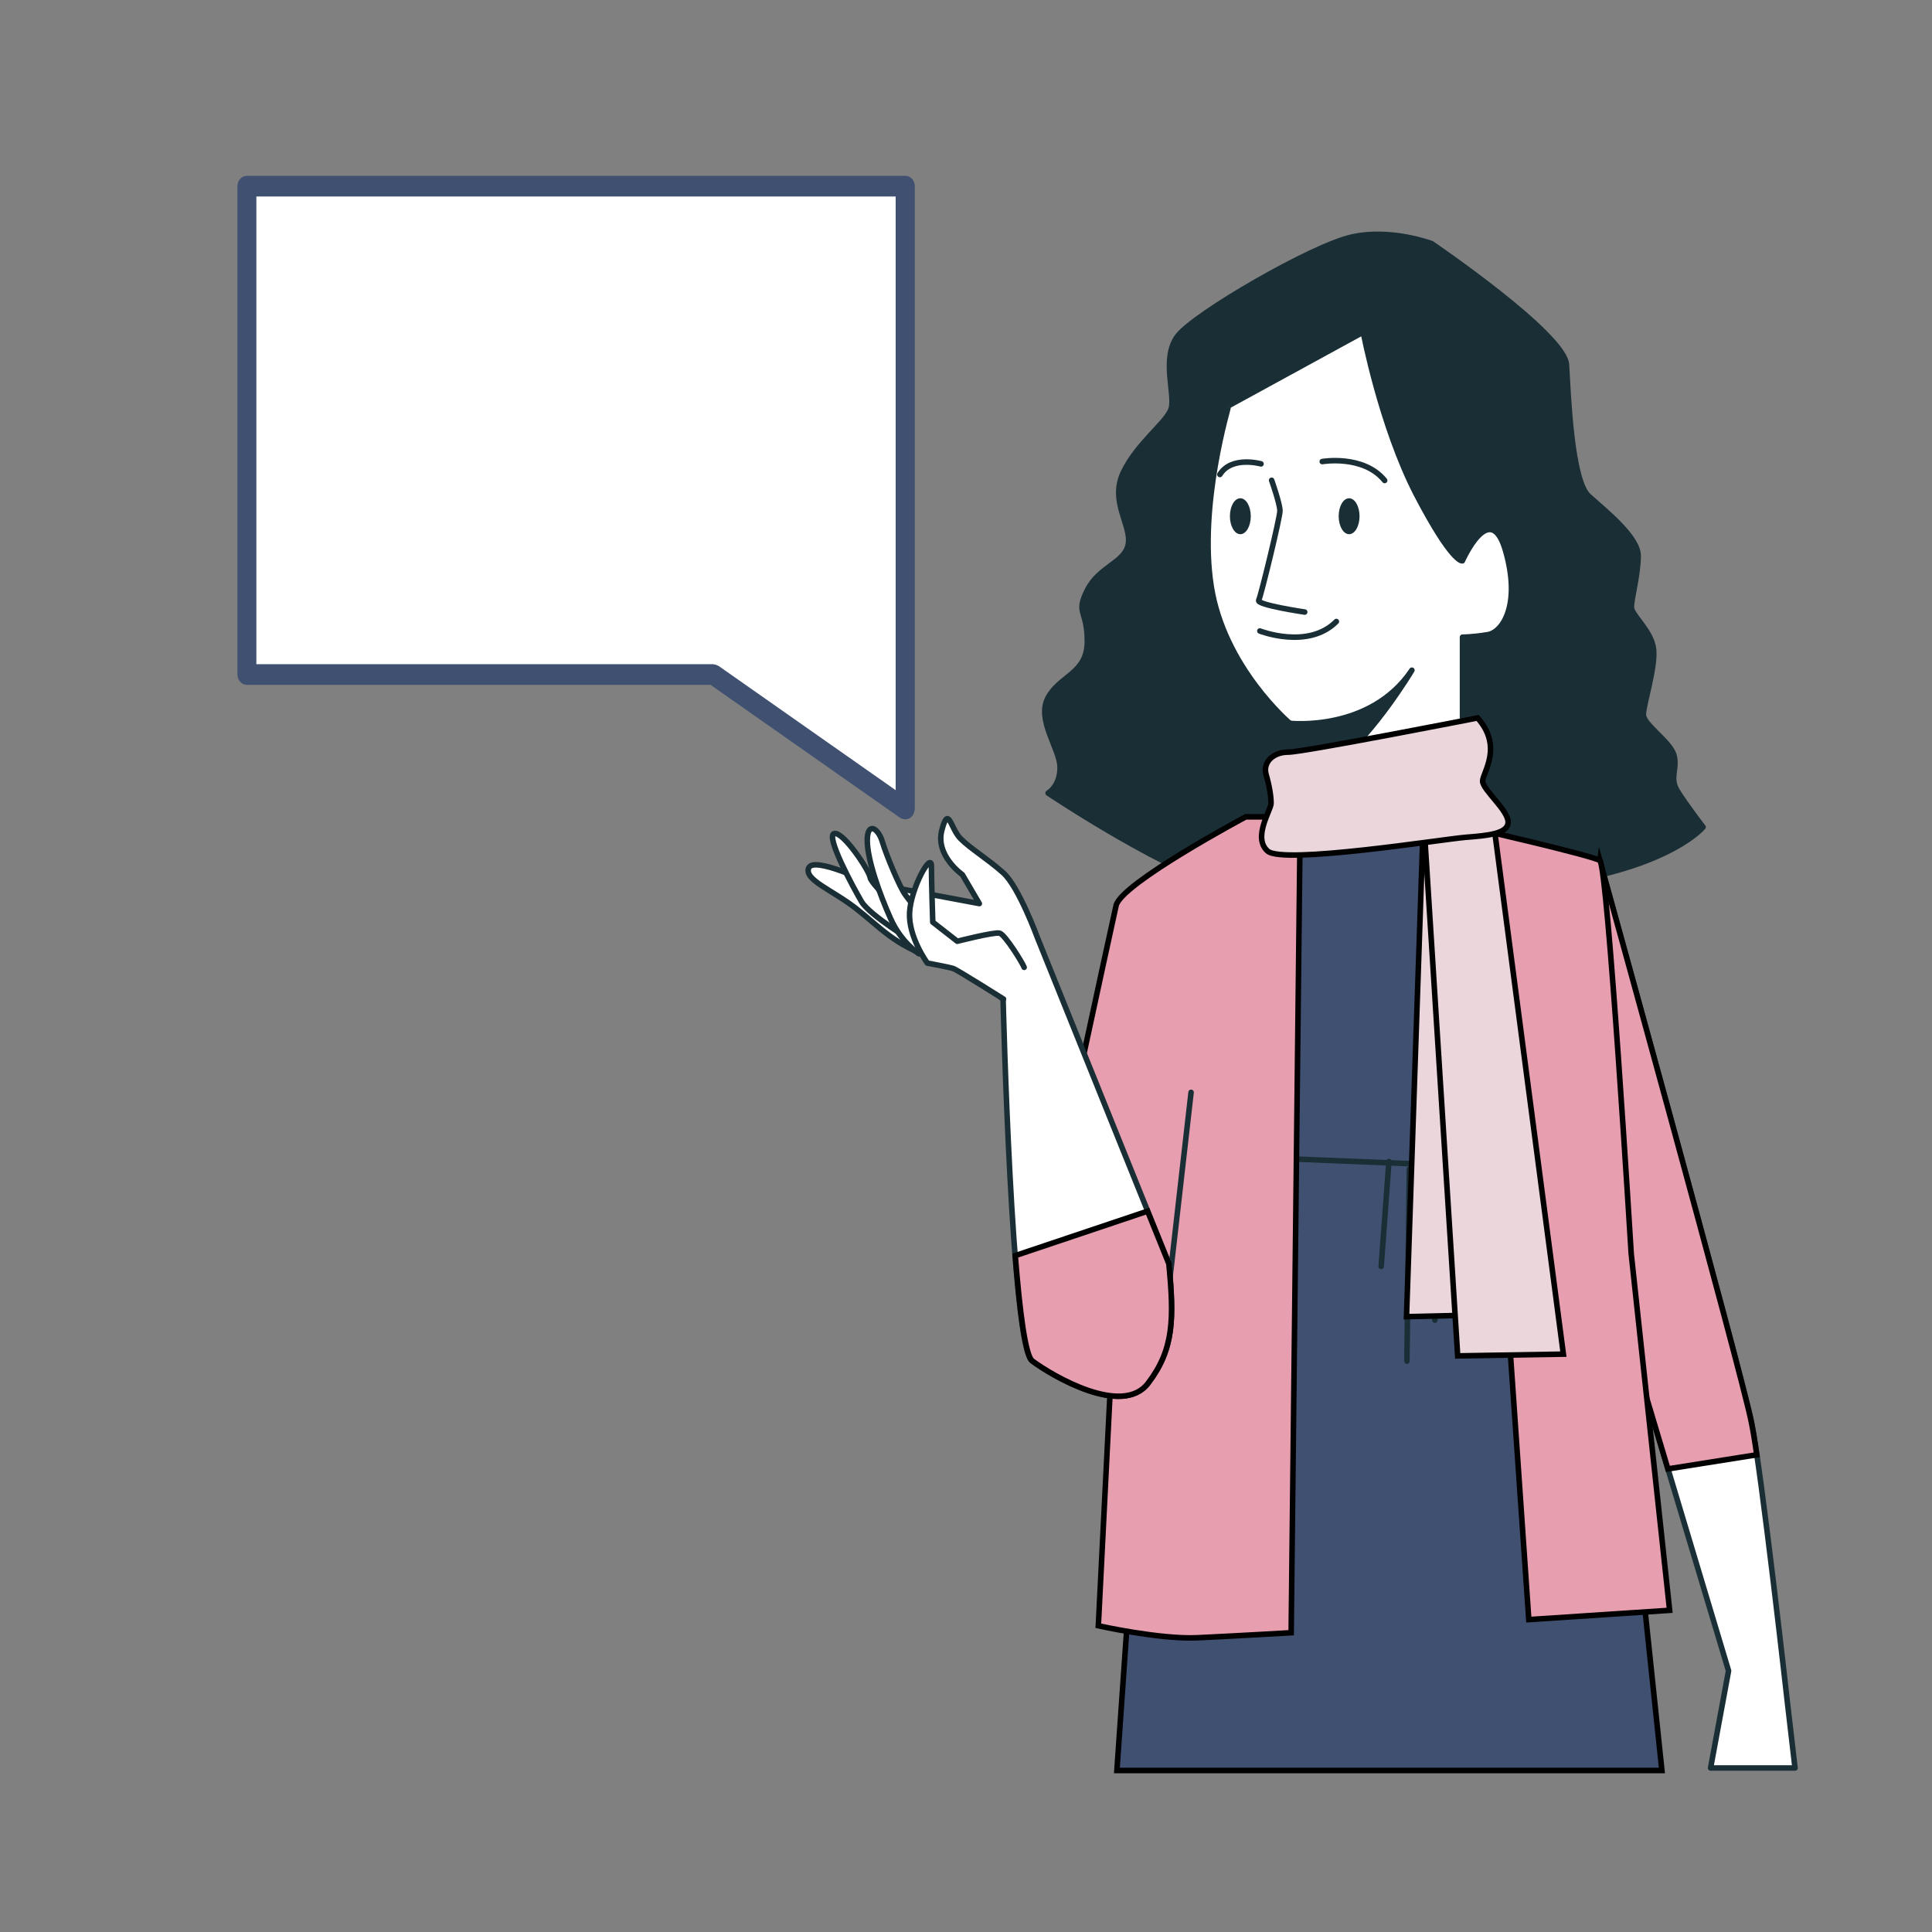<svg width="349" height="349" viewBox="0 0 349 349" fill="none" xmlns="http://www.w3.org/2000/svg">
<rect x="0" y="0" width="349" height="349" fill="#808080" stroke="none"/>
<path d="M258.609 44.009C258.609 44.009 282.655 60.342 282.969 65.891C283.283 71.44 283.877 86.831 286.983 89.623C290.054 92.38 295.917 97.022 295.917 100.407C295.917 103.793 294.696 108.12 294.696 109.656C294.696 111.192 298.395 113.984 298.709 117.369C299.023 120.754 296.859 127.246 296.859 129.095C296.859 130.945 301.78 134.016 302.408 136.494C303.037 138.972 301.501 140.508 303.037 142.951C304.572 145.428 307.643 149.407 307.643 149.407C307.643 149.407 302.094 156.178 282.69 159.284C263.286 162.355 235.226 163.297 223.534 160.819C211.808 158.341 189.332 143.265 189.332 143.265C189.332 143.265 191.496 142.043 191.496 138.658C191.496 135.273 187.169 130.038 189.332 126.024C191.496 122.011 196.417 121.696 196.417 115.868C196.417 110.04 194.253 110.947 196.417 106.62C198.581 102.292 203.188 101.699 203.816 98.313C204.444 94.928 200.431 90.6 202.909 85.365C205.386 80.13 210.621 76.431 211.529 73.953C212.436 71.475 209.679 64.705 212.75 60.691C215.822 56.678 237.111 44.358 244.195 42.822C251.21 41.217 258.609 44.009 258.609 44.009Z" fill="#1A2E35" stroke="#1A2E35" stroke-miterlimit="10" stroke-linecap="round" stroke-linejoin="round"/>
<path d="M218.788 105.887C221.091 120.58 232.992 130.666 232.992 130.666V138.483L241.892 137.436L264.193 134.819V115.1C264.193 115.1 266.043 115.1 268.765 114.647C271.522 114.193 274.733 109.132 271.976 99.5C269.219 89.868 264.158 101.315 264.158 101.315C264.158 101.315 262.343 101.768 255.887 89.379C249.465 76.99 246.254 59.993 246.254 59.993L221.929 73.29C221.999 73.325 216.485 91.194 218.788 105.887Z" fill="white" stroke="#1A2E35" stroke-miterlimit="10" stroke-linecap="round" stroke-linejoin="round"/>
<path d="M229.712 86.761C229.712 86.761 231.212 91.019 231.212 92.276C231.212 93.532 227.792 107.597 227.373 108.434C226.955 109.272 235.68 110.563 235.68 110.563" stroke="#1A2E35" stroke-miterlimit="10" stroke-linecap="round" stroke-linejoin="round"/>
<path d="M227.583 113.984C227.583 113.984 236.308 117.404 241.403 112.273" stroke="#1A2E35" stroke-miterlimit="10" stroke-linecap="round" stroke-linejoin="round"/>
<path d="M238.855 83.376C238.855 83.376 246.289 82.085 250.128 86.796" stroke="#1A2E35" stroke-miterlimit="10" stroke-linecap="round" stroke-linejoin="round"/>
<path d="M227.792 83.795C227.792 83.795 222.488 82.294 220.359 85.714" stroke="#1A2E35" stroke-miterlimit="10" stroke-linecap="round" stroke-linejoin="round"/>
<path d="M241.822 93.253C241.822 95.033 242.66 96.499 243.707 96.499C244.754 96.499 245.591 95.033 245.591 93.253C245.591 91.473 244.754 90.007 243.707 90.007C242.66 90.007 241.822 91.438 241.822 93.253Z" fill="#1A2E35"/>
<path d="M222.173 93.253C222.173 95.033 223.011 96.499 224.058 96.499C225.105 96.499 225.943 95.033 225.943 93.253C225.943 91.473 225.105 90.007 224.058 90.007C223.011 90.007 222.173 91.438 222.173 93.253Z" fill="#1A2E35"/>
<path d="M232.992 130.666V138.483L241.892 137.436C248.488 131.852 254.595 121.836 255.049 121.068C247.545 132.271 232.992 130.666 232.992 130.666Z" fill="#1A2E35" stroke="#1A2E35" stroke-miterlimit="10" stroke-linecap="round" stroke-linejoin="round"/>
<path d="M289.007 155.479C289.007 155.479 314.554 247.72 316.403 256.969C318.253 266.217 322.86 307.364 322.86 307.364L324.256 319.37H309.004L312.25 301.815L294.207 241.682C294.207 241.682 287.75 197.29 287.262 184.83C286.773 172.371 289.007 155.479 289.007 155.479Z" fill="white" stroke="#1A2E35" stroke-miterlimit="10" stroke-linecap="round" stroke-linejoin="round"/>
<path d="M289.007 155.479C289.007 155.479 286.808 172.371 287.262 184.865C287.716 197.359 294.207 241.682 294.207 241.682L301.292 265.345L317.346 262.797C316.997 260.319 316.648 258.26 316.369 256.899C314.554 247.72 289.007 155.479 289.007 155.479Z" fill="#E79FB0" stroke="black" stroke-miterlimit="10"/>
<path d="M231.352 153.874L253.548 177.92L270.649 153.42L261.401 146.929L236.447 145.533L231.352 153.874Z" fill="white" stroke="#1A2E35" stroke-miterlimit="10" stroke-linecap="round" stroke-linejoin="round"/>
<path d="M260.005 151.082L274.803 155.27L296.51 284.679L300.21 319.823H201.757L212.855 160.784L233.341 148.779L260.005 151.082Z" fill="#405070" stroke="black" stroke-miterlimit="10"/>
<path d="M232.853 209.33L267.543 210.726" stroke="#1A2E35" stroke-miterlimit="10" stroke-linecap="round" stroke-linejoin="round"/>
<path d="M250.896 209.819L249.5 228.769" stroke="#1A2E35" stroke-miterlimit="10" stroke-linecap="round" stroke-linejoin="round"/>
<path d="M254.596 211.18L254.142 245.87" stroke="#1A2E35" stroke-miterlimit="10" stroke-linecap="round" stroke-linejoin="round"/>
<path d="M258.295 220.882L259.202 238.472" stroke="#1A2E35" stroke-miterlimit="10" stroke-linecap="round" stroke-linejoin="round"/>
<path d="M225.035 147.557C225.035 147.557 202.525 159.563 201.617 163.576C200.71 167.59 189.751 218.125 189.751 219.032C189.751 219.94 200.675 248.628 200.675 248.628L198.406 293.683C198.406 293.683 209.505 296.161 216.275 295.847C223.046 295.533 233.237 294.94 233.237 294.94L234.877 147.557H225.035Z" fill="#E79FB0" stroke="black" stroke-miterlimit="10"/>
<path d="M211.005 233.83L215.158 197.324" stroke="#1A2E35" stroke-miterlimit="10" stroke-linecap="round" stroke-linejoin="round"/>
<path d="M266.461 152.024L266.566 153.769L276.164 292.567L301.606 290.891L294.661 226.431C294.661 226.431 290.403 156.387 289.007 155.445C287.611 154.537 266.461 149.686 266.461 149.686V152.024Z" fill="#E79FB0" stroke="black" stroke-miterlimit="10"/>
<path d="M257.143 147.557L254.072 237.844L267.334 237.53L264.228 148.779L257.143 147.557Z" fill="#EAD6DB" stroke="black" stroke-miterlimit="10"/>
<path d="M257.143 147.557L263.32 244.928L282.411 244.614L269.777 148.465L257.143 147.557Z" fill="#EAD6DB" stroke="black" stroke-miterlimit="10"/>
<path d="M266.915 129.688C266.915 129.688 235.47 135.866 232.713 135.866C229.956 135.866 228.106 137.715 228.7 139.879C229.328 142.043 229.607 143.893 229.607 145.114C229.607 146.336 226.222 151.292 228.979 153.735C231.736 156.212 260.738 151.571 264.716 151.257C268.695 150.943 272.429 150.628 272.429 148.5C272.429 146.336 267.823 142.636 267.823 141.101C267.857 139.53 271.557 134.923 266.915 129.688Z" fill="#EAD6DB" stroke="black" stroke-miterlimit="10"/>
<path d="M211.145 228.281L187.413 169.405C187.413 169.405 184.028 160.156 181.236 157.678C178.479 155.2 175.372 153.351 173.523 151.501C171.673 149.651 171.359 145.324 170.137 149.965C168.916 154.572 173.837 157.992 173.837 157.992L176.908 163.227L157.19 159.528C157.19 159.528 147.034 154.607 146.091 156.771C145.184 158.935 150.419 160.784 154.712 164.17C159.039 167.555 161.482 170.626 168.567 173.104C175.652 175.582 181.201 180.503 181.201 180.503C181.201 180.503 182.736 243.078 186.436 245.836C190.135 248.593 202.769 255.991 207.376 249.849C212.087 243.707 212.087 238.157 211.145 228.281Z" fill="white" stroke="#1A2E35" stroke-miterlimit="10" stroke-linecap="round" stroke-linejoin="round"/>
<path d="M211.145 228.281L207.306 218.788L183.399 226.815C184.202 236.901 185.214 244.893 186.471 245.836C190.17 248.593 202.804 255.991 207.411 249.849C212.087 243.707 212.087 238.158 211.145 228.281Z" fill="#E79FB0" stroke="black" stroke-miterlimit="10"/>
<path d="M165.286 170.312C165.286 170.312 157.155 165.391 155.654 162.913C154.188 160.435 148.988 150.838 150.733 150.558C152.443 150.314 157.05 157.364 157.155 158.446C157.259 159.528 162.32 164.379 162.32 164.379" fill="white"/>
<path d="M165.286 170.312C165.286 170.312 157.155 165.391 155.654 162.913C154.188 160.435 148.988 150.838 150.733 150.558C152.443 150.314 157.05 157.364 157.155 158.446C157.259 159.528 162.32 164.379 162.32 164.379" stroke="#1A2E35" stroke-miterlimit="10" stroke-linecap="round" stroke-linejoin="round"/>
<path d="M166.019 172.301C166.019 172.301 162.808 170.312 160.854 165.88C158.865 161.447 156.666 155.27 156.666 151.815C156.666 148.36 158.655 149.581 159.388 152.059C160.121 154.537 162.599 160.435 163.576 161.692C164.553 162.913 168.009 167.869 168.009 167.869" fill="white"/>
<path d="M166.019 172.301C166.019 172.301 162.808 170.312 160.854 165.88C158.865 161.447 156.666 155.27 156.666 151.815C156.666 148.36 158.655 149.581 159.388 152.059C160.121 154.537 162.599 160.435 163.576 161.692C164.553 162.913 168.009 167.869 168.009 167.869" stroke="#1A2E35" stroke-miterlimit="10" stroke-linecap="round" stroke-linejoin="round"/>
<path d="M185.005 174.744C184.761 174.011 181.55 168.811 180.573 168.567C179.595 168.323 172.93 170.033 172.93 170.033L168.497 166.578C168.497 166.578 168.253 159.179 168.253 156.457C168.253 153.734 164.554 160.4 164.309 164.833C164.065 169.265 167.52 173.976 167.52 173.976C167.52 173.976 171.464 174.709 172.197 174.954C172.93 175.198 181.271 180.468 181.271 180.468" fill="white"/>
<path d="M185.005 174.744C184.761 174.011 181.55 168.811 180.573 168.567C179.595 168.323 172.93 170.033 172.93 170.033L168.497 166.578C168.497 166.578 168.253 159.179 168.253 156.457C168.253 153.734 164.554 160.4 164.309 164.833C164.065 169.265 167.52 173.976 167.52 173.976C167.52 173.976 171.464 174.709 172.197 174.954C172.93 175.198 181.271 180.468 181.271 180.468" stroke="#1A2E35" stroke-miterlimit="10" stroke-linecap="round" stroke-linejoin="round"/>
<path d="M44.602 31.759C43.66 31.759 42.892 32.598 42.892 33.627V121.847C42.892 122.876 43.66 123.715 44.602 123.715H128.362L162.599 147.733C162.669 147.771 162.704 147.809 162.774 147.809C162.808 147.848 162.878 147.848 162.913 147.886C163.123 147.962 163.297 148 163.506 148C163.716 148 163.89 147.962 164.1 147.886C164.135 147.886 164.204 147.848 164.239 147.848C164.414 147.771 164.553 147.657 164.693 147.504C164.728 147.466 164.763 147.428 164.798 147.39C164.868 147.314 164.902 147.238 164.972 147.161C165.007 147.123 165.007 147.085 165.007 147.047C165.077 146.933 165.112 146.78 165.147 146.666C165.182 146.551 165.217 146.437 165.217 146.323C165.217 146.246 165.251 146.208 165.251 146.17V33.627C165.251 32.598 164.484 31.759 163.541 31.759H44.602Z" fill="#405070"/>
<path d="M161.796 35.495V142.739L129.793 120.284C129.758 120.245 129.688 120.245 129.653 120.245C129.549 120.169 129.444 120.131 129.339 120.093C129.235 120.055 129.13 120.017 128.99 120.017C128.955 120.017 128.886 119.979 128.851 119.979H46.312V35.495H161.796Z" fill="white"/>
</svg>
